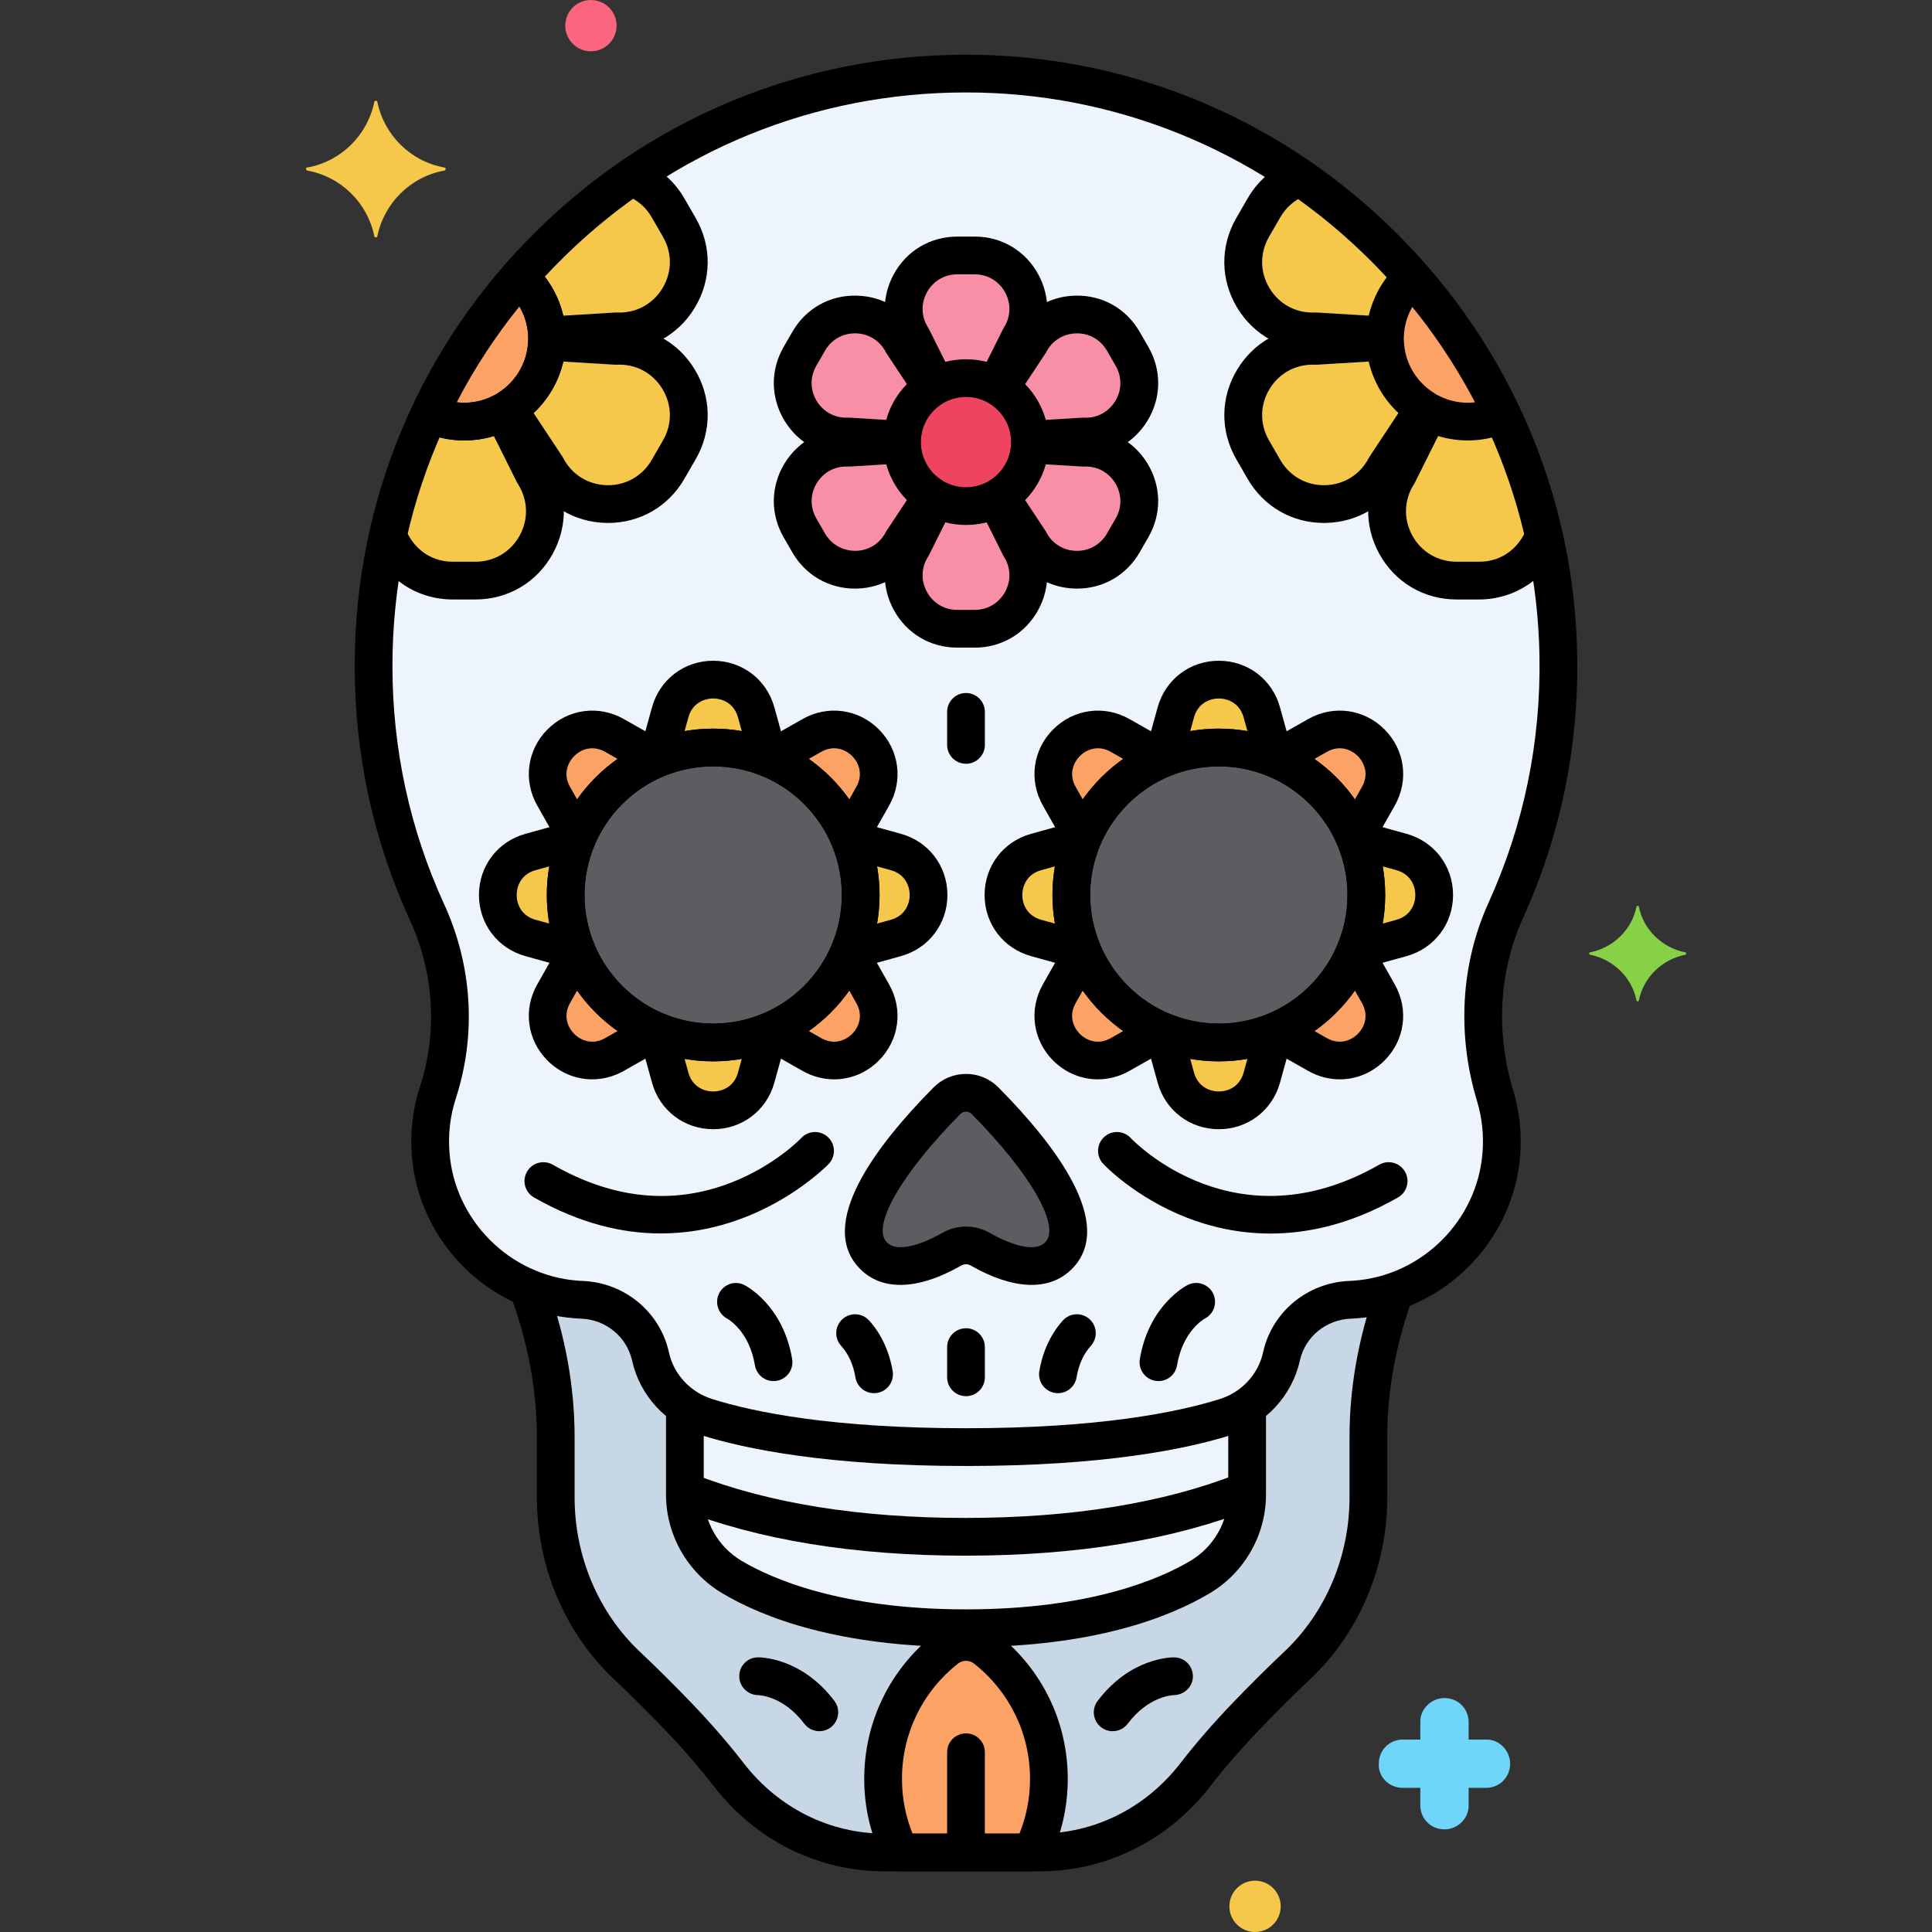 <svg enable-background="new 0 0 256 256" height="512" viewBox="0 0 256 256" width="512" xmlns="http://www.w3.org/2000/svg"><rect x="0" y="0" width="256" height="256" fill="#333333" stroke="none"/><g id="Layer_15"><g><g><path d="m206.488 86.878c-.716-41.855-34.755-76.126-76.605-77.106-44.215-1.035-80.383 34.498-80.383 78.478 0 11.644 2.538 22.694 7.089 32.63 3.446 7.526 3.992 16.017 1.433 23.888-.823 2.533-1.177 5.278-.959 8.133.782 10.216 9.077 18.506 19.293 19.286.26.02.518.035.775.045 4.33.173 8.094 3.208 9.049 7.435.007.031.014.062.021.093.844 3.806 3.694 6.837 7.413 8.005 6.036 1.896 16.903 3.985 34.386 3.985s28.35-2.089 34.386-3.985c3.719-1.168 6.569-4.2 7.413-8.005.007-.031.014-.062.021-.093.956-4.227 4.72-7.261 9.05-7.435.257-.01.514-.025.773-.045 10.216-.779 18.512-9.07 19.295-19.286.207-2.706-.1-5.313-.833-7.735-2.462-8.127-2.093-16.794 1.417-24.527 4.657-10.263 7.172-21.706 6.966-33.761z" fill="#edf4fc"/></g><g><path d="m179.642 172.187c-.259.02-.516.035-.773.045-4.33.174-8.094 3.208-9.05 7.435-.007.031-.014.062-.021.093-.844 3.806-3.694 6.837-7.413 8.005-6.036 1.896-16.903 3.985-34.386 3.985s-28.35-2.089-34.386-3.985c-3.719-1.168-6.569-4.2-7.413-8.005-.007-.031-.014-.062-.021-.093-.956-4.226-4.719-7.261-9.049-7.435-.257-.01-.516-.025-.775-.045-2.256-.172-4.41-.729-6.418-1.574 2.112 5.652 3.698 12.361 3.698 19.784v8.007c0 8.475 3.399 16.585 9.428 22.271 2 1.886 4.286 4.136 6.825 6.784 2.715 2.83 4.922 5.433 6.698 7.728 5.03 6.498 12.603 10.274 20.614 10.274h20.549c8.01 0 15.584-3.775 20.614-10.274 1.777-2.295 3.984-4.898 6.698-7.728 2.54-2.647 4.825-4.897 6.825-6.784 6.029-5.686 9.428-13.796 9.428-22.271v-8.007c0-7.217 1.501-13.756 3.525-19.306-1.652.576-3.392.959-5.197 1.096z" fill="#c7d7e5"/></g><g><path d="m136.697 245.46c1.464-2.937 2.288-6.248 2.288-9.755 0-6.997-3.28-13.217-8.378-17.237-1.519-1.198-3.694-1.198-5.213 0-5.099 4.02-8.378 10.24-8.378 17.237 0 3.507.824 6.818 2.288 9.755z" fill="#fca265"/></g><g><path d="m165.25 186.371c-.875.589-1.831 1.07-2.864 1.394-6.036 1.896-16.903 3.985-34.386 3.985s-28.35-2.089-34.386-3.985c-1.033-.325-1.99-.805-2.864-1.394v11.677c0 4.478 2.363 8.611 6.21 10.904 5.437 3.241 15.251 6.798 31.04 6.798s25.603-3.557 31.04-6.798c3.847-2.293 6.21-6.426 6.21-10.904z" fill="#edf4fc"/></g><g><path d="m130.523 145.853c-1.388-1.401-3.658-1.401-5.045 0-5.858 5.915-14.248 16.014-9.725 20.537 2.762 2.762 7.518.765 10.379-.87 1.157-.661 2.581-.661 3.738 0 2.86 1.636 7.617 3.633 10.379.87 4.522-4.524-3.869-14.623-9.726-20.537z" fill="#5b5d60"/></g><g><path d="m76.48 111.013c1.979-4.701 5.743-8.465 10.444-10.444l-5.51-3.122c-5.217-2.955-11.011 2.839-8.056 8.055z" fill="#fca265"/></g><g><path d="m74.956 118.589c0-2.616.523-5.108 1.455-7.388l-6.114 1.692c-5.778 1.599-5.778 9.793 0 11.392l6.114 1.692c-.932-2.28-1.455-4.772-1.455-7.388z" fill="#f5c84c"/></g><g><path d="m94.5 99.045c2.616 0 5.108.523 7.388 1.456l-1.692-6.114c-1.599-5.778-9.793-5.778-11.392 0l-1.692 6.114c2.28-.933 4.772-1.456 7.388-1.456z" fill="#f5c84c"/></g><g><path d="m112.52 111.013 3.121-5.51c2.955-5.217-2.839-11.011-8.056-8.055l-5.51 3.122c4.702 1.978 8.466 5.742 10.445 10.443z" fill="#fca265"/></g><g><path d="m94.5 138.134c-2.616 0-5.107-.523-7.388-1.455l1.692 6.114c1.599 5.778 9.793 5.778 11.392 0l1.692-6.114c-2.281.932-4.772 1.455-7.388 1.455z" fill="#f5c84c"/></g><g><path d="m112.52 126.165c-1.979 4.701-5.743 8.465-10.444 10.444l5.51 3.121c5.217 2.955 11.011-2.839 8.056-8.055z" fill="#fca265"/></g><g><path d="m76.48 126.165-3.121 5.51c-2.955 5.217 2.839 11.011 8.056 8.055l5.51-3.121c-4.702-1.978-8.466-5.743-10.445-10.444z" fill="#fca265"/></g><g><path d="m118.703 112.893-6.114-1.692c.932 2.28 1.455 4.772 1.455 7.388s-.523 5.107-1.455 7.388l6.114-1.692c5.778-1.599 5.778-9.793 0-11.392z" fill="#f5c84c"/></g><g><circle cx="94.5" cy="118.589" fill="#5b5d60" r="19.544"/></g><g><path d="m143.48 111.013c1.979-4.701 5.743-8.465 10.444-10.444l-5.51-3.122c-5.217-2.955-11.011 2.839-8.056 8.055z" fill="#fca265"/></g><g><path d="m141.956 118.589c0-2.616.523-5.108 1.455-7.388l-6.114 1.692c-5.778 1.599-5.778 9.793 0 11.392l6.114 1.692c-.932-2.28-1.455-4.772-1.455-7.388z" fill="#f5c84c"/></g><g><path d="m161.5 99.045c2.616 0 5.108.523 7.388 1.456l-1.692-6.114c-1.599-5.778-9.793-5.778-11.392 0l-1.692 6.114c2.28-.933 4.772-1.456 7.388-1.456z" fill="#f5c84c"/></g><g><path d="m179.52 111.013 3.121-5.51c2.955-5.217-2.839-11.011-8.056-8.055l-5.51 3.122c4.702 1.978 8.466 5.742 10.445 10.443z" fill="#fca265"/></g><g><path d="m161.5 138.134c-2.616 0-5.107-.523-7.388-1.455l1.692 6.114c1.599 5.778 9.793 5.778 11.392 0l1.692-6.114c-2.281.932-4.772 1.455-7.388 1.455z" fill="#f5c84c"/></g><g><path d="m179.52 126.165c-1.979 4.701-5.743 8.465-10.444 10.444l5.51 3.121c5.217 2.955 11.011-2.839 8.055-8.055z" fill="#fca265"/></g><g><path d="m143.48 126.165-3.121 5.51c-2.955 5.217 2.839 11.011 8.055 8.055l5.51-3.121c-4.701-1.978-8.465-5.743-10.444-10.444z" fill="#fca265"/></g><g><path d="m185.703 112.893-6.114-1.692c.932 2.28 1.455 4.772 1.455 7.388s-.523 5.107-1.455 7.388l6.114-1.692c5.778-1.599 5.778-9.793 0-11.392z" fill="#f5c84c"/></g><g><circle cx="161.5" cy="118.589" fill="#5b5d60" r="19.544"/></g><g><path d="m124.033 51.086c1.184-.628 2.533-.987 3.967-.987s2.783.359 3.967.987l3.162-6.337c3.011-4.718-.378-10.901-5.975-10.901-2.154 0-.156 0-2.31 0-5.597 0-8.986 6.183-5.975 10.901z" fill="#f98fa6"/></g><g><path d="m112.456 57.84 7.077.43c.105-2.897 1.658-5.418 3.962-6.867l-3.91-5.912c-2.58-4.967-9.629-5.123-12.428-.276-1.077 1.865-.078.135-1.155 2-2.797 4.847.863 10.873 6.454 10.625z" fill="#f98fa6"/></g><g><path d="m136.467 58.27 7.077-.43c5.592.249 9.252-5.778 6.453-10.625-1.077-1.865-.078-.135-1.155-2-2.799-4.847-9.847-4.691-12.428.276l-3.91 5.912c2.304 1.449 3.857 3.97 3.963 6.867z" fill="#f98fa6"/></g><g><path d="m131.967 66.076c-1.184.628-2.533.987-3.967.987s-2.783-.359-3.967-.987l-3.162 6.337c-3.011 4.718.378 10.901 5.975 10.901h2.31c5.597 0 8.986-6.183 5.975-10.901z" fill="#f98fa6"/></g><g><path d="m143.543 59.323-7.077-.43c-.105 2.897-1.658 5.418-3.962 6.867l3.91 5.912c2.581 4.967 9.629 5.123 12.428.276 1.077-1.865.078-.135 1.155-2 2.798-4.848-.862-10.874-6.454-10.625z" fill="#f98fa6"/></g><g><path d="m119.533 58.893-7.077.43c-5.592-.249-9.252 5.777-6.453 10.625 1.077 1.865.078.135 1.155 2 2.799 4.847 9.847 4.691 12.428-.276l3.91-5.912c-2.304-1.449-3.857-3.971-3.963-6.867z" fill="#f98fa6"/></g><g><circle cx="128" cy="58.581" fill="#ef4460" r="8.482"/></g><g><path d="m172.247 23.513c-1.903.695-3.613 2.031-4.766 4.027-1.396 2.418-.101.175-1.497 2.593-3.628 6.284 1.117 14.096 8.366 13.774l9.175.558c.111-3.051 1.474-5.766 3.578-7.69-4.376-5.013-9.36-9.483-14.856-13.262z" fill="#f5c84c"/></g><g><path d="m204.573 71.038c-1.275-5.633-3.166-11.038-5.59-16.151-1.372.616-2.882.978-4.484.978-1.859 0-3.608-.465-5.143-1.28l-4.1 8.215c-3.904 6.117.49 14.132 7.746 14.132h2.994c4.103 0 7.287-2.562 8.577-5.894z" fill="#f5c84c"/></g><g><path d="m183.524 45.273-9.175.558c-7.249-.322-11.994 7.49-8.366 13.774 1.396 2.418.101.175 1.497 2.593 3.628 6.284 12.766 6.081 16.111-.358l5.068-7.664c-2.985-1.879-4.999-5.148-5.135-8.903z" fill="#f5c84c"/></g><g><path d="m187.09 36.761c-2.199 2.011-3.586 4.893-3.586 8.108 0 6.073 4.923 10.996 10.997 10.996 1.601 0 3.118-.35 4.49-.965-3.127-6.596-7.146-12.692-11.901-18.139z" fill="#fca265"/></g><g><path d="m68.821 36.705c2.148 1.927 3.543 4.673 3.655 7.761l9.175-.558c7.249.322 11.994-7.49 8.366-13.774-1.396-2.418-.101-.175-1.497-2.593-1.17-2.027-2.916-3.369-4.854-4.054-5.493 3.767-10.48 8.211-14.845 13.218z" fill="#f5c84c"/></g><g><path d="m70.743 62.8-4.1-8.215c-1.535.814-3.284 1.28-5.143 1.28-1.624 0-3.156-.372-4.543-1.005-2.405 5.109-4.274 10.517-5.538 16.156 1.285 3.342 4.473 5.916 8.583 5.916h2.994c7.257 0 11.65-8.015 7.747-14.132z" fill="#f5c84c"/></g><g><path d="m72.476 45.273 9.175.558c7.249-.322 11.994 7.49 8.366 13.774-1.396 2.418-.101.175-1.497 2.593-3.628 6.284-12.766 6.081-16.111-.358l-5.068-7.664c2.985-1.879 4.999-5.148 5.135-8.903z" fill="#f5c84c"/></g><g><path d="m72.497 44.869c0-3.252-1.42-6.165-3.664-8.178-4.754 5.451-8.766 11.561-11.881 18.181 1.388.632 2.924.993 4.548.993 6.073.001 10.997-4.923 10.997-10.996z" fill="#fca265"/></g><g><path d="m223.35 126.2c-3.1-.6-5.6-3-6.2-6.1 0-.1-.3-.1-.3 0-.6 3.1-3.1 5.5-6.2 6.1-.1 0-.1.2 0 .3 3.1.6 5.6 3 6.2 6.1 0 .1.3.1.3 0 .6-3.1 3.1-5.5 6.2-6.1.1-.1.1-.3 0-.3z" fill="#87d147"/></g><g><path d="m185.9 236.9h2.3v2.3c0 1.8 1.4 3.2 3.2 3.2 1.7 0 3.2-1.4 3.2-3.1v-.1-2.3h2.3c1.8 0 3.2-1.4 3.2-3.2 0-1.7-1.4-3.2-3.1-3.2h-.1-2.3v-2.3c0-1.8-1.4-3.2-3.2-3.2-1.7 0-3.2 1.4-3.2 3.1v.1 2.3h-2.3c-1.8 0-3.2 1.4-3.2 3.2-.1 1.7 1.3 3.2 3.2 3.2-.1 0-.1 0 0 0z" fill="#70d6f9"/></g><g><circle cx="166.3" cy="252.6" fill="#f5c84c" r="3.4"/></g><g><circle cx="78.3" cy="3.4" fill="#fc657e" r="3.4"/></g><g><path d="m40.7 22.2c4.5-.8 8-4.3 8.9-8.7 0-.2.4-.2.4 0 .9 4.4 4.4 7.9 8.9 8.7.2 0 .2.3 0 .4-4.5.8-8 4.3-8.9 8.7 0 .2-.4.2-.4 0-.9-4.4-4.4-7.9-8.9-8.7-.2-.1-.2-.4 0-.4z" fill="#f5c84c"/></g><g><path d="m128 194.25c-18.251 0-29.18-2.229-35.135-4.1-4.588-1.441-8.076-5.215-9.104-9.849-.72-3.184-3.479-5.441-6.729-5.571-.289-.012-.579-.028-.868-.051-11.434-.872-20.718-10.153-21.594-21.587-.238-3.113.123-6.174 1.075-9.098 2.35-7.23 1.878-15.07-1.33-22.074-4.854-10.599-7.315-21.927-7.315-33.67 0-21.995 8.666-42.574 24.402-57.946 15.732-15.368 36.548-23.537 58.539-23.032 20.888.489 40.578 9 55.443 23.963 14.863 14.962 23.246 34.708 23.604 55.6.207 12.147-2.212 23.868-7.191 34.838-3.172 6.985-3.634 15.071-1.301 22.768.845 2.79 1.159 5.7.934 8.65-.876 11.436-10.161 20.716-21.598 21.588-.291.022-.577.039-.863.05-3.25.13-6.01 2.387-6.711 5.487-1.047 4.717-4.535 8.491-9.123 9.933-5.956 1.872-16.886 4.101-35.135 4.101zm-.015-182c-19.979 0-38.767 7.64-53.089 21.631-14.764 14.423-22.896 33.732-22.896 54.369 0 11.019 2.309 21.647 6.862 31.589 3.73 8.147 4.276 17.275 1.538 25.702-.749 2.3-1.032 4.711-.844 7.169.688 8.996 7.992 16.297 16.99 16.984.23.018.458.031.685.04 5.506.221 10.188 4.078 11.388 9.381.001.006.023.104.024.11.641 2.886 2.833 5.248 5.72 6.154 5.621 1.766 16.02 3.87 33.637 3.87 17.615 0 28.015-2.104 33.637-3.87 2.887-.907 5.079-3.268 5.722-6.162.001-.003.021-.099.022-.103 1.198-5.303 5.882-9.161 11.389-9.381.228-.009.455-.022.684-.04 8.997-.686 16.302-7.987 16.99-16.983.179-2.331-.068-4.625-.732-6.819-2.685-8.859-2.141-18.194 1.533-26.285 4.67-10.289 6.939-21.286 6.744-32.686-.335-19.596-8.201-38.121-22.151-52.163s-32.422-22.029-52.013-22.487c-.614-.013-1.229-.02-1.84-.02z"/></g><g><path d="m127.929 206.134c-14.652 0-27.358-2.063-37.766-6.13-1.286-.503-1.921-1.953-1.418-3.239s1.954-1.92 3.238-1.418c9.824 3.84 21.918 5.787 35.945 5.787 14.094 0 26.233-1.965 36.083-5.84 1.282-.506 2.737.126 3.241 1.411.506 1.285-.126 2.736-1.411 3.242-10.434 4.105-23.19 6.187-37.912 6.187z"/></g><g><path d="m137.751 247.96h-20.549c-8.826 0-17.061-4.098-22.591-11.244-1.93-2.493-4.125-5.025-6.525-7.527-2.282-2.38-4.549-4.632-6.736-6.696-6.49-6.121-10.213-14.901-10.213-24.09v-8.006c0-5.997-1.096-12.098-3.257-18.133-.466-1.3.211-2.731 1.511-3.196s2.731.211 3.196 1.511c2.355 6.578 3.55 13.246 3.55 19.819v8.006c0 7.818 3.15 15.272 8.643 20.453 2.249 2.121 4.575 4.433 6.915 6.872 2.521 2.628 4.833 5.296 6.87 7.928 4.577 5.913 11.37 9.304 18.638 9.304h20.549c7.268 0 14.061-3.391 18.636-9.304 2.044-2.638 4.355-5.305 6.872-7.928 2.342-2.441 4.669-4.753 6.915-6.872 5.492-5.181 8.643-12.636 8.643-20.453v-8.006c0-6.491 1.165-13.075 3.464-19.571.46-1.301 1.884-1.984 3.19-1.523 1.302.46 1.983 1.889 1.522 3.191-2.107 5.959-3.177 11.982-3.177 17.903v8.006c0 9.188-3.723 17.969-10.212 24.09-2.187 2.061-4.453 4.314-6.738 6.696-2.395 2.496-4.59 5.029-6.525 7.527-5.53 7.145-13.765 11.243-22.591 11.243z"/></g><g><path d="m102.497 183c-1.2 0-2.259-.867-2.463-2.089-.761-4.562-3.567-6.128-3.687-6.193-1.2-.649-1.677-2.151-1.047-3.362.63-1.21 2.096-1.703 3.317-1.092.21.104 5.152 2.651 6.348 9.825.228 1.362-.693 2.65-2.055 2.877-.139.023-.276.034-.413.034z"/></g><g><path d="m115.814 184.604c-1.2 0-2.259-.867-2.463-2.089-.282-1.695-.923-3.106-1.902-4.194-.924-1.026-.841-2.607.186-3.531 1.025-.925 2.606-.841 3.531.185 1.604 1.782 2.682 4.105 3.117 6.718.228 1.362-.693 2.65-2.055 2.877-.139.022-.277.034-.414.034z"/></g><g><path d="m153.503 183c-.137 0-.274-.011-.414-.035-1.361-.227-2.282-1.515-2.055-2.877 1.195-7.173 6.138-9.72 6.348-9.825 1.235-.618 2.736-.117 3.354 1.118.612 1.225.125 2.713-1.089 3.339-.174.095-2.93 1.676-3.682 6.19-.203 1.224-1.262 2.09-2.462 2.09z"/></g><g><path d="m147.432 229.391c-.524 0-1.052-.164-1.503-.503-1.103-.831-1.322-2.399-.491-3.501 4.374-5.805 9.903-5.796 10.172-5.776 1.38.023 2.48 1.162 2.457 2.542-.023 1.37-1.162 2.427-2.51 2.458-.197.004-3.372.132-6.127 3.786-.492.65-1.241.994-1.998.994z"/></g><g><path d="m108.568 229.391c-.758 0-1.507-.343-1.998-.995-2.784-3.693-5.997-3.784-6.133-3.786-1.364-.021-2.481-1.133-2.482-2.498-.002-1.365 1.071-2.479 2.436-2.502.265-.019 5.796-.03 10.172 5.776.831 1.103.611 2.67-.491 3.501-.452.34-.98.504-1.504.504z"/></g><g><path d="m140.186 184.604c-.137 0-.274-.011-.414-.035-1.361-.227-2.282-1.515-2.055-2.877.436-2.613 1.514-4.936 3.117-6.718.924-1.026 2.503-1.109 3.531-.185 1.026.924 1.109 2.504.186 3.531-.979 1.088-1.62 2.499-1.902 4.194-.205 1.223-1.263 2.09-2.463 2.09z"/></g><g><path d="m128 185c-1.381 0-2.5-1.119-2.5-2.5v-4c0-1.381 1.119-2.5 2.5-2.5s2.5 1.119 2.5 2.5v4c0 1.381-1.119 2.5-2.5 2.5z"/></g><g><path d="m128 246.482c-1.381 0-2.5-1.119-2.5-2.5v-11.802c0-1.381 1.119-2.5 2.5-2.5s2.5 1.119 2.5 2.5v11.802c0 1.381-1.119 2.5-2.5 2.5z"/></g><g><path d="m128 101.202c-1.381 0-2.5-1.119-2.5-2.5v-4.373c0-1.381 1.119-2.5 2.5-2.5s2.5 1.119 2.5 2.5v4.373c0 1.381-1.119 2.5-2.5 2.5z"/></g><g><path d="m168.336 163.45c-4.382 0-8.156-.959-11.124-2.123-6.821-2.675-10.867-6.938-11.036-7.118-.944-1.007-.893-2.589.114-3.534 1.008-.944 2.587-.892 3.529.109.573.604 13.985 14.375 32.94 3.544 1.198-.685 2.725-.27 3.411.93.685 1.199.269 2.726-.931 3.411-6.213 3.553-11.946 4.781-16.903 4.781z"/></g><g><path d="m87.556 163.437c-5.016 0-10.683-1.273-16.796-4.767-1.199-.685-1.615-2.212-.931-3.411.686-1.2 2.212-1.615 3.411-.93 8.02 4.583 16.002 5.371 23.722 2.343 5.783-2.268 9.181-5.846 9.214-5.882.944-1.007 2.526-1.059 3.534-.114 1.007.944 1.059 2.526.114 3.534-.119.127-8.863 9.227-22.268 9.227z"/></g><g><path d="m136.697 247.96h-17.395c-.948 0-1.815-.537-2.238-1.386-1.691-3.396-2.549-7.053-2.549-10.869 0-7.527 3.4-14.525 9.33-19.2 2.445-1.929 5.863-1.929 8.309 0 5.93 4.674 9.33 11.672 9.33 19.2 0 3.816-.857 7.473-2.549 10.869-.422.85-1.289 1.386-2.238 1.386zm-15.781-5h14.168c.93-2.299 1.4-4.732 1.4-7.255 0-5.986-2.707-11.553-7.426-15.273-.613-.484-1.504-.484-2.117 0-4.719 3.721-7.426 9.288-7.426 15.274.001 2.522.471 4.956 1.401 7.254z"/></g><g><path d="m128 218.25c-16.799 0-26.848-3.889-32.32-7.15-4.583-2.732-7.43-7.733-7.43-13.052v-11.048c0-1.381 1.119-2.5 2.5-2.5s2.5 1.119 2.5 2.5v11.048c0 3.567 1.912 6.922 4.99 8.757 4.038 2.407 13.273 6.445 29.76 6.445s25.722-4.038 29.76-6.445c3.078-1.834 4.99-5.19 4.99-8.757v-11.215c0-1.381 1.119-2.5 2.5-2.5s2.5 1.119 2.5 2.5v11.215c0 5.319-2.847 10.32-7.43 13.052-5.472 3.261-15.521 7.15-32.32 7.15z"/></g><g><path d="m119.308 170.254c-2.119 0-3.924-.698-5.323-2.097-5.861-5.862 2.049-16.322 9.717-24.064 1.145-1.155 2.671-1.792 4.299-1.792s3.154.636 4.299 1.792c7.668 7.743 15.578 18.203 9.717 24.064-2.949 2.949-7.704 2.781-13.388-.468-.386-.221-.867-.222-1.257 0-2.987 1.708-5.719 2.564-8.064 2.565zm8.692-22.952c-.164 0-.479.041-.746.31-7.835 7.911-11.838 14.905-9.734 17.01 1.738 1.735 6.081-.536 7.37-1.273 1.92-1.096 4.302-1.096 6.22 0 1.291.739 5.636 3.01 7.371 1.273 2.104-2.104-1.899-9.098-9.734-17.009-.268-.271-.583-.311-.747-.311z"/></g><g><path d="m76.479 113.513c-.896 0-1.729-.481-2.174-1.268l-3.121-5.51c-1.887-3.33-1.336-7.386 1.37-10.092 2.707-2.706 6.763-3.256 10.093-1.37l5.51 3.122c.829.47 1.319 1.37 1.264 2.322-.056.951-.648 1.788-1.526 2.158-4.073 1.714-7.395 5.035-9.11 9.11-.369.878-1.206 1.47-2.158 1.525-.051.002-.1.003-.148.003zm2-14.364c-.974 0-1.817.458-2.389 1.029-.888.887-1.499 2.428-.557 4.092l.935 1.65c1.467-2.076 3.287-3.896 5.363-5.363l-1.649-.934c-.591-.335-1.167-.474-1.703-.474z"/></g><g><path d="m76.411 128.477c-.223 0-.446-.03-.667-.09l-6.114-1.692c-3.688-1.021-6.167-4.278-6.167-8.106 0-3.827 2.479-7.084 6.167-8.105l6.114-1.692c.92-.251 1.902.037 2.536.75.633.713.806 1.724.444 2.606-.842 2.061-1.27 4.228-1.27 6.442s.428 4.381 1.27 6.441c.361.882.188 1.894-.444 2.606-.481.542-1.165.84-1.869.84zm-3.628-13.678-1.819.504c-1.844.51-2.501 2.032-2.501 3.286s.657 2.777 2.501 3.287l1.819.504c-.219-1.247-.328-2.512-.328-3.79 0-1.279.109-2.545.328-3.791z"/></g><g><path d="m101.888 103c-.319 0-.641-.061-.946-.186-4.119-1.685-8.764-1.685-12.883 0-.881.36-1.894.189-2.606-.445-.713-.633-1.004-1.617-.749-2.536l1.691-6.114c1.021-3.689 4.278-6.167 8.105-6.167s7.085 2.479 8.105 6.167l1.691 6.114c.255.919-.036 1.902-.749 2.536-.465.414-1.059.631-1.659.631zm-7.388-10.447c-1.254 0-2.776.657-3.287 2.501l-.503 1.819c2.492-.437 5.088-.437 7.58 0l-.503-1.82c-.511-1.843-2.033-2.5-3.287-2.5z"/></g><g><path d="m112.521 113.513c-.049 0-.098-.001-.146-.004-.952-.056-1.789-.647-2.158-1.525-1.716-4.075-5.037-7.396-9.11-9.11-.878-.37-1.471-1.207-1.526-2.158-.056-.952.435-1.852 1.264-2.322l5.51-3.122c3.332-1.886 7.387-1.336 10.093 1.37 2.706 2.707 3.257 6.762 1.37 10.093l-3.121 5.51c-.447.787-1.28 1.268-2.176 1.268zm-5.352-12.956c2.076 1.467 3.896 3.287 5.363 5.363l.934-1.649c.943-1.665.332-3.206-.556-4.093-.886-.886-2.427-1.498-4.092-.555z"/></g><g><path d="m94.5 149.626c-3.827 0-7.085-2.479-8.105-6.167l-1.691-6.114c-.255-.919.036-1.902.749-2.536s1.726-.805 2.606-.445c4.119 1.685 8.764 1.685 12.883 0 .88-.36 1.894-.189 2.606.445.713.633 1.004 1.617.749 2.536l-1.691 6.114c-1.021 3.688-4.279 6.167-8.106 6.167zm-3.79-9.32.503 1.82c.511 1.843 2.033 2.5 3.287 2.5s2.776-.657 3.287-2.501l.503-1.819c-2.492.436-5.088.436-7.58 0z"/></g><g><path d="m110.523 143.018c-1.418 0-2.851-.365-4.17-1.112l-5.51-3.122c-.829-.47-1.319-1.37-1.264-2.321.056-.952.647-1.789 1.526-2.158 4.073-1.715 7.395-5.036 9.11-9.11.369-.878 1.206-1.47 2.158-1.525.939-.059 1.851.434 2.32 1.264l3.121 5.51c1.887 3.33 1.336 7.386-1.37 10.092-1.632 1.634-3.759 2.482-5.921 2.482zm-3.354-6.397 1.649.935c1.665.944 3.206.332 4.092-.556.888-.887 1.499-2.428.557-4.092l-.935-1.65c-1.467 2.076-3.287 3.897-5.363 5.363z"/></g><g><path d="m78.477 143.018c-2.161 0-4.288-.848-5.923-2.483-2.706-2.706-3.257-6.762-1.37-10.092l3.121-5.51c.47-.83 1.369-1.322 2.32-1.264.952.056 1.789.647 2.158 1.525 1.716 4.075 5.037 7.396 9.11 9.11.879.37 1.471 1.207 1.526 2.158.056.951-.435 1.852-1.264 2.321l-5.51 3.122c-1.318.748-2.75 1.113-4.168 1.113zm-2.009-11.76-.934 1.649c-.943 1.665-.332 3.206.556 4.093.887.887 2.429 1.5 4.092.556l1.649-.935c-2.076-1.466-3.896-3.287-5.363-5.363z"/></g><g><path d="m112.589 128.477c-.704 0-1.388-.298-1.869-.84-.633-.713-.806-1.724-.444-2.606.842-2.061 1.27-4.228 1.27-6.441s-.428-4.381-1.27-6.442c-.361-.882-.188-1.894.444-2.606.634-.713 1.618-1.001 2.536-.75l6.114 1.692c3.688 1.021 6.167 4.278 6.167 8.105 0 3.828-2.479 7.085-6.167 8.106l-6.114 1.692c-.221.06-.444.09-.667.09zm3.628-13.678c.219 1.247.328 2.512.328 3.791 0 1.278-.109 2.543-.328 3.79l1.819-.504c1.844-.51 2.501-2.032 2.501-3.287 0-1.254-.657-2.776-2.501-3.286z"/></g><g><path d="m94.5 140.634c-12.155 0-22.045-9.889-22.045-22.044s9.89-22.044 22.045-22.044 22.045 9.889 22.045 22.044-9.89 22.044-22.045 22.044zm0-39.089c-9.398 0-17.045 7.646-17.045 17.044s7.646 17.044 17.045 17.044 17.045-7.646 17.045-17.044-7.647-17.044-17.045-17.044z"/></g><g><path d="m143.479 113.513c-.896 0-1.729-.481-2.174-1.268l-3.121-5.51c-1.887-3.33-1.336-7.386 1.37-10.092 2.707-2.706 6.763-3.256 10.093-1.37l5.51 3.122c.829.47 1.319 1.37 1.264 2.322-.056.951-.648 1.788-1.526 2.158-4.073 1.714-7.395 5.035-9.11 9.11-.369.878-1.206 1.47-2.158 1.525-.051.002-.1.003-.148.003zm2-14.364c-.974 0-1.817.458-2.389 1.029-.888.887-1.499 2.428-.557 4.092l.935 1.65c1.467-2.076 3.287-3.896 5.363-5.363l-1.649-.934c-.591-.335-1.167-.474-1.703-.474z"/></g><g><path d="m143.411 128.477c-.223 0-.446-.03-.667-.09l-6.114-1.692c-3.688-1.021-6.167-4.278-6.167-8.106 0-3.827 2.479-7.084 6.167-8.105l6.114-1.692c.919-.251 1.902.037 2.536.75.633.713.806 1.724.444 2.606-.842 2.061-1.27 4.228-1.27 6.442s.428 4.381 1.27 6.441c.361.882.188 1.894-.444 2.606-.481.542-1.165.84-1.869.84zm-3.628-13.678-1.819.504c-1.844.51-2.501 2.032-2.501 3.286s.657 2.777 2.501 3.287l1.819.504c-.219-1.247-.328-2.512-.328-3.79 0-1.279.109-2.545.328-3.791z"/></g><g><path d="m168.888 103c-.319 0-.641-.061-.946-.186-4.119-1.685-8.764-1.685-12.883 0-.88.36-1.894.189-2.606-.445-.713-.633-1.004-1.617-.749-2.536l1.691-6.114c1.021-3.689 4.278-6.167 8.105-6.167s7.085 2.479 8.105 6.167l1.691 6.114c.255.919-.036 1.902-.749 2.536-.465.414-1.059.631-1.659.631zm-7.388-10.447c-1.254 0-2.776.657-3.287 2.501l-.503 1.819c2.492-.437 5.088-.437 7.58 0l-.503-1.82c-.511-1.843-2.033-2.5-3.287-2.5z"/></g><g><path d="m179.521 113.513c-.049 0-.098-.001-.146-.004-.952-.056-1.789-.647-2.158-1.525-1.716-4.075-5.037-7.396-9.11-9.11-.878-.37-1.471-1.207-1.526-2.158-.056-.952.435-1.852 1.264-2.322l5.51-3.122c3.332-1.886 7.387-1.336 10.093 1.37 2.706 2.707 3.257 6.762 1.37 10.093l-3.121 5.51c-.447.787-1.28 1.268-2.176 1.268zm-5.352-12.956c2.076 1.467 3.896 3.287 5.363 5.363l.934-1.649c.943-1.665.332-3.206-.556-4.093-.886-.886-2.427-1.498-4.092-.555z"/></g><g><path d="m161.5 149.626c-3.827 0-7.085-2.479-8.105-6.167l-1.691-6.114c-.255-.919.036-1.902.749-2.536s1.727-.805 2.606-.445c4.119 1.685 8.764 1.685 12.883 0 .881-.36 1.894-.189 2.606.445.713.633 1.004 1.617.749 2.536l-1.691 6.114c-1.021 3.688-4.279 6.167-8.106 6.167zm-3.79-9.32.503 1.82c.511 1.843 2.033 2.5 3.287 2.5s2.776-.657 3.287-2.501l.503-1.819c-2.492.436-5.088.436-7.58 0z"/></g><g><path d="m177.523 143.018c-1.418 0-2.851-.365-4.17-1.112l-5.51-3.122c-.829-.47-1.319-1.37-1.264-2.321.056-.952.647-1.789 1.526-2.158 4.073-1.715 7.395-5.036 9.11-9.11.369-.878 1.206-1.47 2.158-1.525.949-.059 1.851.434 2.32 1.264l3.121 5.51c1.887 3.33 1.336 7.386-1.37 10.092-1.632 1.634-3.759 2.482-5.921 2.482zm-3.354-6.397 1.649.935c1.665.944 3.206.332 4.092-.556.888-.887 1.499-2.428.557-4.092l-.935-1.65c-1.467 2.076-3.287 3.897-5.363 5.363z"/></g><g><path d="m145.477 143.018c-2.161 0-4.288-.848-5.923-2.483-2.706-2.706-3.257-6.762-1.37-10.092l3.121-5.51c.47-.83 1.38-1.322 2.32-1.264.952.056 1.789.647 2.158 1.525 1.716 4.075 5.037 7.396 9.11 9.11.879.37 1.471 1.207 1.526 2.158.056.951-.435 1.852-1.264 2.321l-5.51 3.122c-1.318.748-2.75 1.113-4.168 1.113zm-2.009-11.76-.934 1.649c-.943 1.665-.332 3.206.556 4.093.886.887 2.429 1.5 4.092.556l1.649-.935c-2.076-1.466-3.896-3.287-5.363-5.363z"/></g><g><path d="m179.589 128.477c-.704 0-1.388-.298-1.869-.84-.633-.713-.806-1.724-.444-2.606.842-2.061 1.27-4.228 1.27-6.441s-.428-4.381-1.27-6.442c-.361-.882-.188-1.894.444-2.606.634-.713 1.617-1.001 2.536-.75l6.114 1.692c3.688 1.021 6.167 4.278 6.167 8.105 0 3.828-2.479 7.085-6.167 8.106l-6.114 1.692c-.221.06-.444.09-.667.09zm3.628-13.678c.219 1.247.328 2.512.328 3.791 0 1.278-.109 2.543-.328 3.79l1.819-.504c1.844-.51 2.501-2.032 2.501-3.287 0-1.254-.657-2.776-2.501-3.286z"/></g><g><path d="m161.5 140.634c-12.155 0-22.045-9.889-22.045-22.044s9.89-22.044 22.045-22.044 22.045 9.889 22.045 22.044-9.89 22.044-22.045 22.044zm0-39.089c-9.398 0-17.045 7.646-17.045 17.044s7.646 17.044 17.045 17.044 17.045-7.646 17.045-17.044-7.647-17.044-17.045-17.044z"/></g><g><path d="m124.032 53.586c-.257 0-.514-.04-.764-.119-.641-.206-1.173-.662-1.474-1.265l-3.107-6.227c-1.841-2.975-1.937-6.57-.25-9.647 1.709-3.118 4.852-4.979 8.407-4.979h2.311c3.556 0 6.698 1.861 8.407 4.979 1.687 3.077 1.591 6.673-.25 9.648l-3.109 6.227c-.301.603-.832 1.059-1.474 1.264s-1.339.144-1.935-.172c-1.738-.923-3.85-.923-5.592 0-.363.193-.765.291-1.17.291zm2.813-17.237c-1.701 0-3.205.891-4.022 2.382-.818 1.492-.76 3.239.155 4.674.047.074.091.15.13.229l2.153 4.315c1.785-.461 3.691-.46 5.479 0l2.154-4.315c.039-.078.082-.154.129-.228.915-1.435.974-3.182.155-4.674-.817-1.492-2.321-2.382-4.022-2.382h-2.311z"/></g><g><path d="m119.533 60.77c-.051 0-.101-.001-.151-.004l-6.955-.423c-3.517.096-6.658-1.608-8.479-4.606-1.846-3.039-1.887-6.692-.108-9.771l1.154-2c1.778-3.08 4.942-4.878 8.518-4.792 3.507.078 6.572 1.959 8.228 5.041l3.843 5.81c.371.561.501 1.249.358 1.907-.142.658-.543 1.23-1.113 1.589-1.678 1.055-2.723 2.865-2.795 4.841-.024.673-.319 1.308-.818 1.761-.463.417-1.063.647-1.682.647zm-7.077-5.43c.051 0 .102.001.151.004l4.821.293c.496-1.785 1.438-3.417 2.736-4.74l-2.664-4.028c-.049-.073-.093-.148-.134-.227-.784-1.509-2.268-2.433-3.968-2.471-1.695-.047-3.226.819-4.076 2.293l-1.154 2c-.851 1.474-.831 3.222.052 4.676s2.455 2.285 4.124 2.202c.038-.001.075-.002.112-.002z"/></g><g><path d="m136.467 60.77c-.619 0-1.219-.23-1.68-.648-.499-.453-.794-1.087-.818-1.761-.072-1.976-1.117-3.786-2.796-4.842-.569-.358-.971-.931-1.112-1.589-.143-.658-.013-1.345.358-1.906l3.843-5.81c1.655-3.082 4.721-4.962 8.228-5.041 3.582-.083 6.74 1.712 8.518 4.792l1.155 2c1.777 3.08 1.736 6.732-.109 9.771-1.82 2.999-4.975 4.705-8.48 4.606l-6.954.423c-.053.004-.102.005-.153.005zm-.632-9.872c1.299 1.324 2.24 2.955 2.736 4.74l4.82-.293c.086-.005.175-.006.263-.002 1.684.086 3.241-.748 4.125-2.202s.903-3.202.053-4.675l-1.155-2c-.852-1.474-2.389-2.341-4.076-2.293-1.7.038-3.184.962-3.968 2.471-.041.078-.085.154-.134.227z"/></g><g><path d="m129.155 85.814h-2.311c-3.556 0-6.698-1.861-8.407-4.979-1.687-3.077-1.59-6.673.25-9.647l3.107-6.228c.301-.603.833-1.059 1.475-1.265.642-.205 1.339-.144 1.935.172 1.74.924 3.853.923 5.591 0 .595-.316 1.292-.379 1.935-.173.642.206 1.173.661 1.475 1.264l3.108 6.228c1.841 2.975 1.937 6.57.25 9.647-1.709 3.12-4.852 4.981-8.408 4.981zm-3.895-16.6-2.152 4.315c-.039.079-.083.155-.13.229-.915 1.435-.974 3.182-.155 4.674.817 1.492 2.321 2.382 4.022 2.382h2.311c1.701 0 3.205-.891 4.022-2.382.818-1.492.76-3.239-.155-4.674-.047-.074-.09-.15-.13-.228l-2.153-4.315c-1.786.46-3.693.46-5.48-.001z"/></g><g><path d="m142.716 77.992c-.075 0-.15-.001-.226-.002-3.508-.078-6.573-1.959-8.229-5.041l-3.843-5.81c-.371-.562-.501-1.249-.358-1.907.142-.658.543-1.23 1.112-1.589 1.679-1.056 2.724-2.866 2.796-4.842.024-.673.319-1.308.818-1.761.498-.453 1.165-.685 1.831-.644l6.954.423c3.515-.087 6.659 1.608 8.48 4.606 1.846 3.039 1.887 6.691.109 9.771l-1.155 2c-1.738 3.015-4.825 4.796-8.289 4.796zm-6.881-11.727 2.664 4.027c.049.073.093.149.134.227.784 1.51 2.268 2.434 3.969 2.471.036.001.072.001.107.001 1.658 0 3.135-.852 3.968-2.294l1.155-2c.851-1.473.831-3.221-.053-4.675s-2.442-2.28-4.125-2.202c-.088.003-.177.002-.263-.002l-4.82-.293c-.496 1.785-1.437 3.416-2.736 4.74z"/></g><g><path d="m113.284 77.992c-3.464 0-6.551-1.78-8.291-4.794l-1.154-2.001c-1.778-3.079-1.737-6.731.108-9.771 1.821-2.999 4.965-4.693 8.479-4.606l6.955-.423c.665-.042 1.332.191 1.831.644s.794 1.087.818 1.761c.072 1.977 1.117 3.787 2.795 4.841.57.358.972.931 1.113 1.589.143.658.013 1.346-.358 1.907l-3.843 5.811c-1.655 3.081-4.721 4.962-8.229 5.04-.073.001-.149.002-.224.002zm-1.154-16.177c-1.613 0-3.063.814-3.909 2.207-.883 1.454-.902 3.202-.052 4.675l1.154 2c.851 1.474 2.38 2.305 4.075 2.293 1.701-.038 3.185-.962 3.969-2.471.041-.078.085-.154.134-.227l2.664-4.028c-1.299-1.324-2.24-2.955-2.736-4.74l-4.821.293c-.086.004-.175.005-.263.002-.072-.002-.144-.004-.215-.004z"/></g><g><path d="m183.523 46.965c-.051 0-.101-.001-.151-.004l-9.05-.55c-4.285.148-8.145-1.949-10.371-5.614-2.251-3.705-2.3-8.158-.133-11.913l1.497-2.592c1.297-2.247 3.229-3.953 5.588-4.937 1.275-.53 2.738.072 3.27 1.346.531 1.274-.071 2.738-1.346 3.27-1.338.558-2.438 1.533-3.182 2.821l-1.497 2.593c-1.24 2.148-1.212 4.696.076 6.816s3.536 3.322 6.014 3.209c.088-.004.177-.003.263.002l6.863.417c.549-2.357 1.731-4.539 3.447-6.313.96-.992 2.544-1.018 3.535-.059.992.96 1.019 2.543.059 3.535-1.461 1.51-2.308 3.486-2.384 5.563-.024.673-.319 1.308-.818 1.76-.461.42-1.06.65-1.68.65z"/></g><g><path d="m195.997 79.433h-2.994c-4.335 0-8.166-2.27-10.25-6.071-2.062-3.761-1.938-8.157.322-11.789l4.044-8.103c.301-.603.832-1.059 1.474-1.264.641-.207 1.339-.144 1.935.171 2.081 1.103 4.528 1.308 6.801.485 1.301-.473 2.732.201 3.202 1.5s-.201 2.732-1.499 3.202c-2.748.995-5.73 1.05-8.472.211l-3.065 6.142c-.039.079-.083.155-.13.229-1.334 2.091-1.419 4.638-.227 6.813s3.385 3.474 5.865 3.474h2.994c3.274 0 5.336-2.126 6.172-4.116.535-1.274 2.002-1.869 3.273-1.336 1.272.535 1.871 2 1.336 3.273-1.833 4.361-6.065 7.179-10.781 7.179z"/></g><g><path d="m175.424 69.292c-4.223 0-7.986-2.17-10.108-5.845l-1.497-2.593c-2.167-3.754-2.118-8.208.133-11.912 2.226-3.666 6.052-5.748 10.371-5.615l9.05-.55c.672-.039 1.332.191 1.831.644s.794 1.087.818 1.761c.103 2.807 1.587 5.378 3.971 6.877.569.358.971.931 1.112 1.589.143.658.013 1.345-.358 1.907l-5.001 7.56c-2.014 3.774-5.759 6.079-10.046 6.174-.093.002-.185.003-.276.003zm-1.498-20.971c-2.354 0-4.468 1.187-5.701 3.217-1.288 2.12-1.316 4.668-.076 6.816l1.497 2.594c1.24 2.148 3.474 3.407 5.942 3.342 2.479-.055 4.643-1.402 5.785-3.603.041-.078.085-.154.134-.227l3.792-5.732c-1.963-1.832-3.334-4.206-3.937-6.819l-6.861.417c-.086.005-.175.005-.263.002-.104-.005-.209-.007-.312-.007z"/></g><g><path d="m72.477 46.965c-.619 0-1.219-.23-1.68-.648-.499-.453-.794-1.087-.818-1.76-.078-2.118-.951-4.122-2.46-5.643-.973-.98-.967-2.563.014-3.536.98-.972 2.564-.965 3.535.014 1.783 1.797 3.008 4.024 3.569 6.438l6.862-.417c.086-.005.174-.006.263-.002 2.474.109 4.726-1.09 6.014-3.209 1.288-2.12 1.316-4.668.076-6.817l-1.497-2.593c-.74-1.282-1.838-2.254-3.175-2.813-1.273-.532-1.875-1.996-1.343-3.271s1.994-1.877 3.271-1.343c2.355.984 4.284 2.688 5.577 4.927l1.497 2.592c2.167 3.755 2.118 8.208-.133 11.913-2.228 3.666-6.102 5.753-10.371 5.614l-9.05.55c-.051.003-.101.004-.151.004z"/></g><g><path d="m62.997 79.433h-2.994c-4.746 0-8.863-2.717-10.743-7.091-.545-1.269.041-2.739 1.31-3.284 1.271-.543 2.738.042 3.284 1.31.845 1.966 2.904 4.066 6.149 4.066h2.994c2.48 0 4.673-1.299 5.865-3.474s1.107-4.722-.227-6.813c-.047-.074-.091-.15-.13-.229l-3.065-6.142c-2.873.878-6.002.773-8.86-.358-1.283-.508-1.912-1.961-1.403-3.245.508-1.283 1.958-1.913 3.245-1.404 2.347.93 4.893.753 7.051-.391.596-.315 1.294-.378 1.935-.171.642.206 1.173.661 1.474 1.264l4.044 8.103c2.261 3.632 2.384 8.028.322 11.789-2.085 3.8-5.916 6.07-10.251 6.07z"/></g><g><path d="m80.576 69.292c-.092 0-.183-.001-.275-.003-4.287-.096-8.032-2.4-10.046-6.174l-5.001-7.56c-.371-.562-.501-1.249-.358-1.907.142-.658.543-1.231 1.112-1.589 2.384-1.499 3.868-4.07 3.971-6.877.024-.673.319-1.308.818-1.761s1.158-.683 1.831-.644l9.05.55c4.284-.13 8.146 1.95 10.371 5.615 2.251 3.705 2.3 8.158.133 11.912l-1.497 2.593c-2.122 3.675-5.886 5.845-10.109 5.845zm-9.875-14.564 3.792 5.732c.049.073.093.149.134.227 1.143 2.201 3.306 3.548 5.785 3.603 2.46.064 4.702-1.194 5.942-3.343l1.497-2.594c1.24-2.147 1.212-4.696-.076-6.816-1.287-2.12-3.537-3.329-6.014-3.21-.089.003-.177.003-.263-.002l-6.861-.417c-.602 2.613-1.973 4.988-3.936 6.82z"/></g><g><path d="m61.5 58.366c-1.932 0-3.811-.41-5.585-1.219-.608-.277-1.081-.786-1.311-1.414s-.2-1.321.085-1.926c3.192-6.781 7.316-13.093 12.26-18.76.439-.504 1.063-.811 1.731-.852.669-.044 1.324.188 1.822.635 2.855 2.563 4.493 6.222 4.493 10.039.001 7.442-6.054 13.497-13.495 13.497zm-.986-5.058c.326.039.655.058.986.058 4.685 0 8.496-3.812 8.496-8.497 0-1.516-.412-2.992-1.169-4.282-3.193 3.958-5.977 8.219-8.313 12.721z"/></g></g></g></svg>